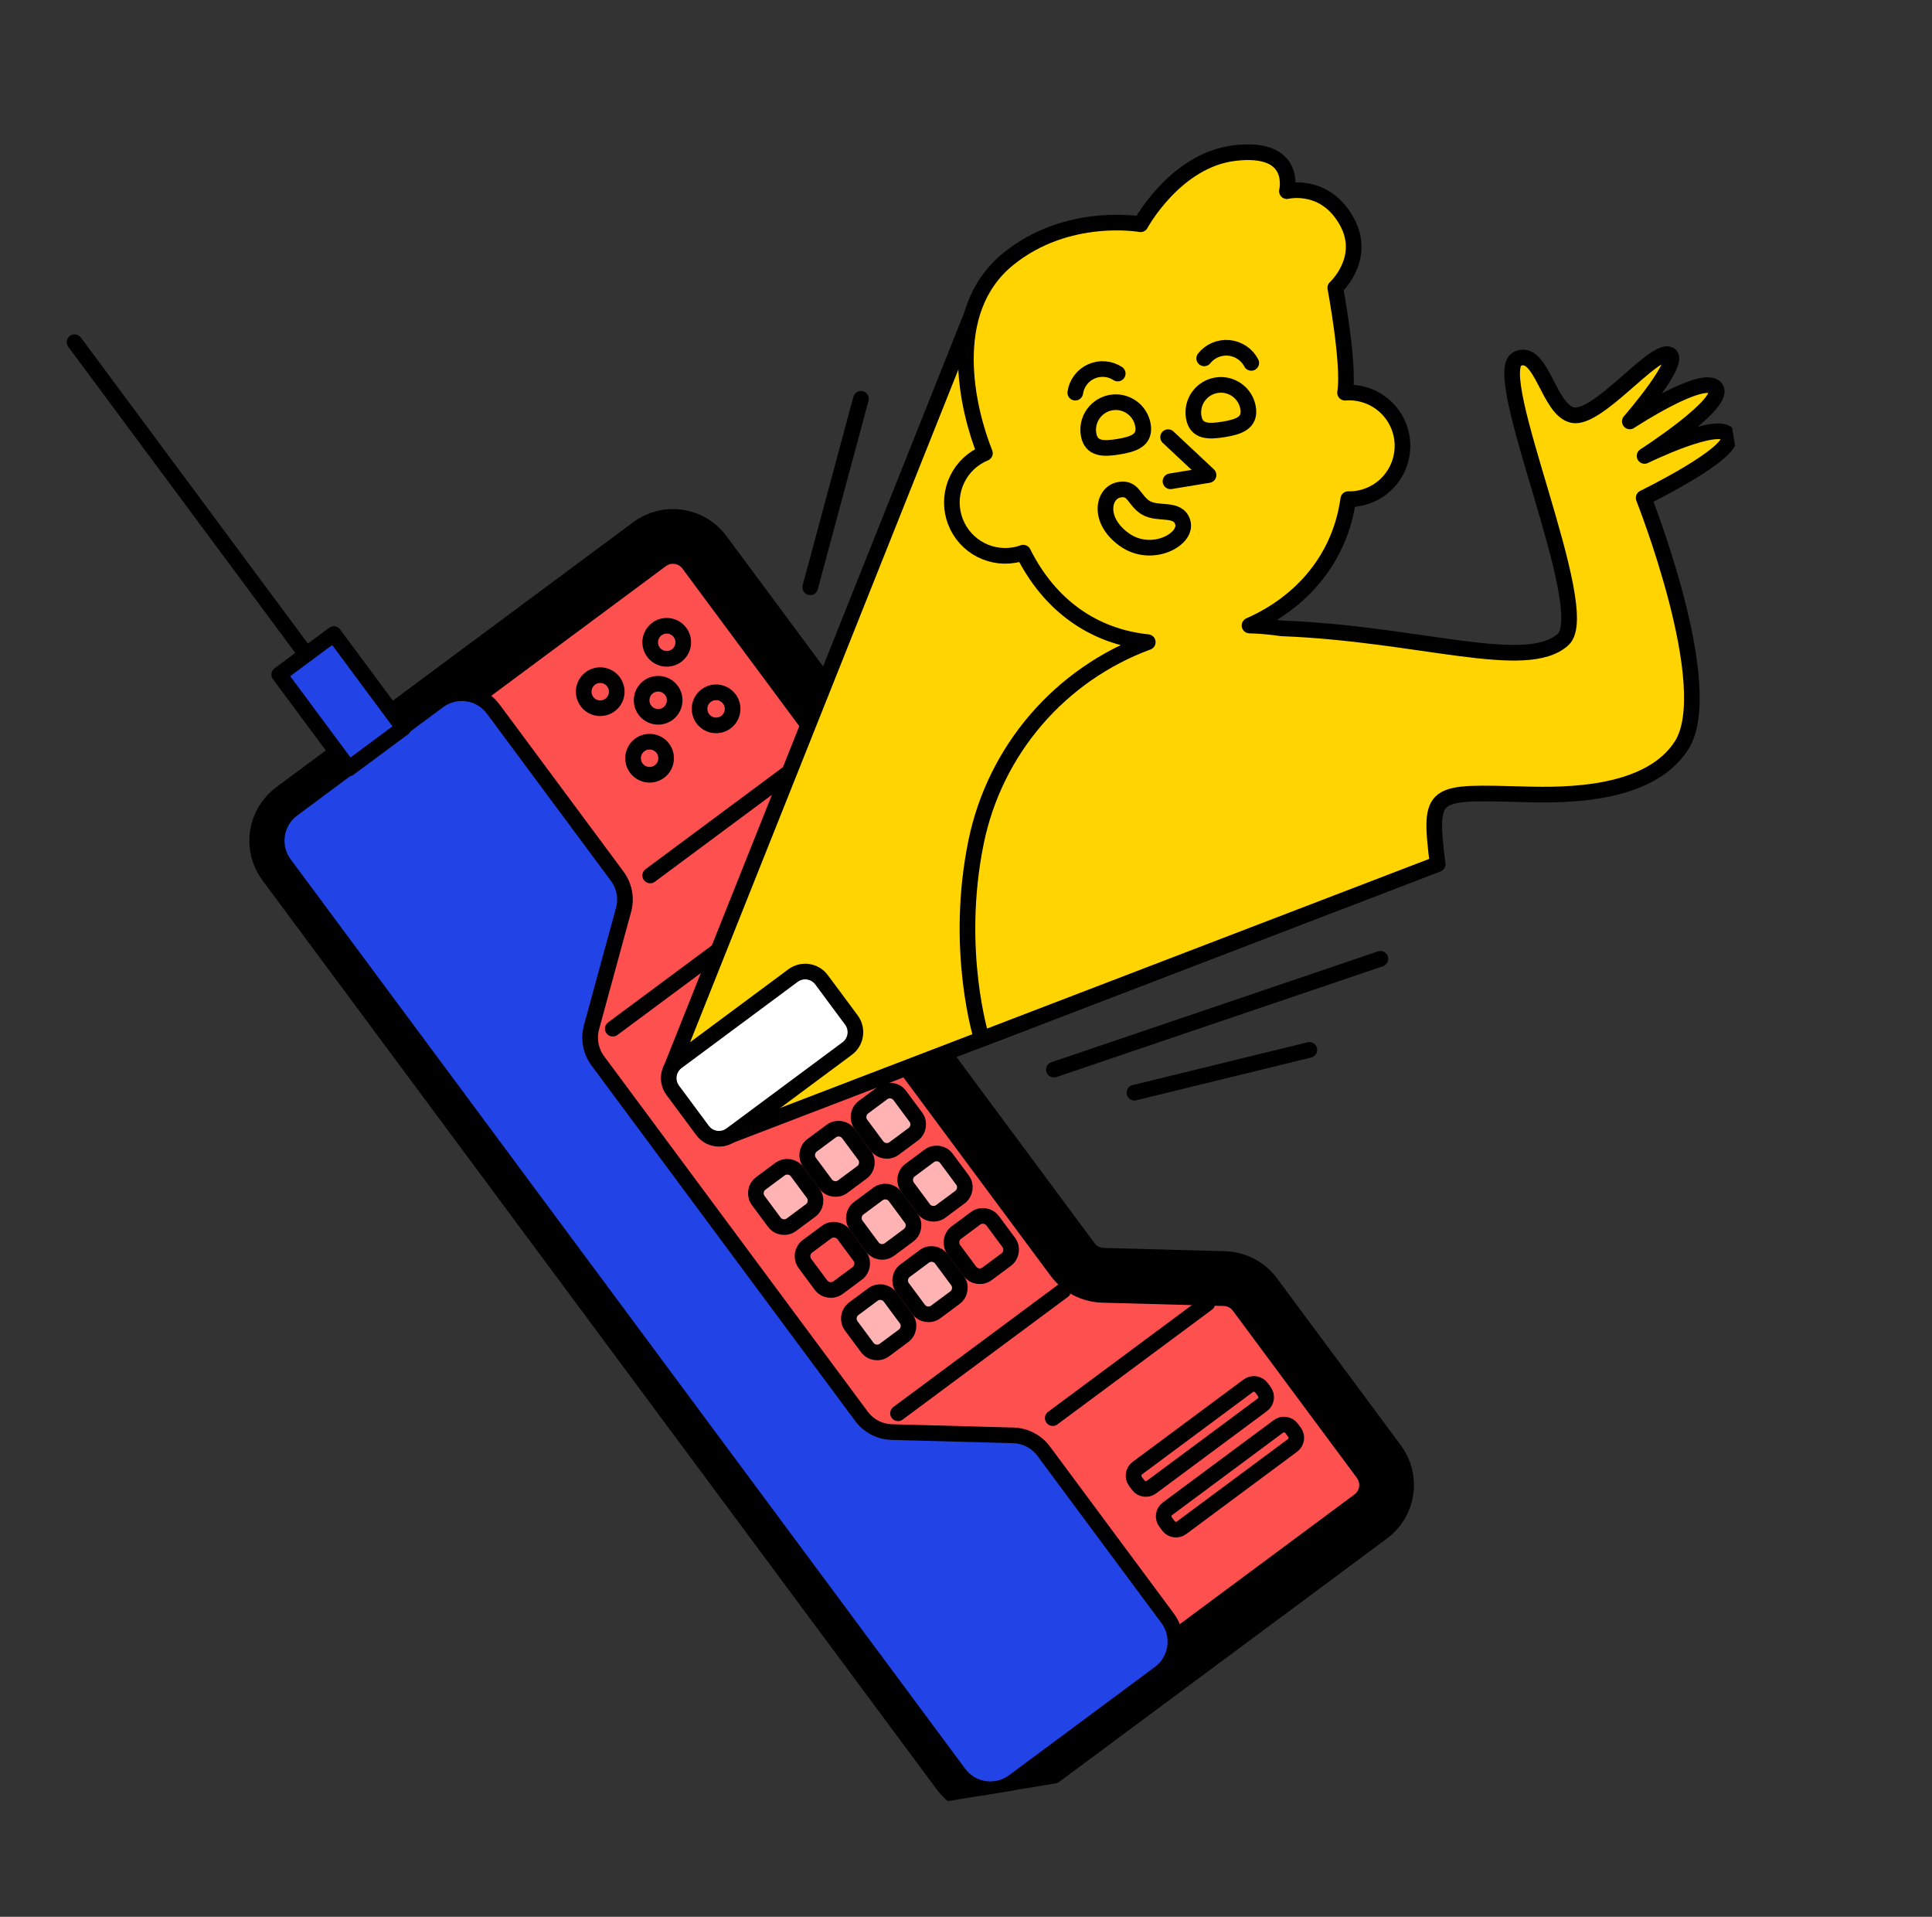 <svg width="247" height="245" viewBox="0 0 247 245" fill="none" xmlns="http://www.w3.org/2000/svg">
<rect x="0" y="0" width="247" height="245" fill="#333333" stroke="none"/>
<g clip-path="url(#clip0)">
<path d="M103.428 115.563L137.125 160.984C137.577 161.593 138.161 162.091 138.833 162.441C139.506 162.791 140.249 162.983 141.006 163.004L156.548 163.428C157.305 163.449 158.048 163.642 158.72 163.991C159.393 164.341 159.977 164.839 160.428 165.448L176.287 186.824C176.679 187.351 176.962 187.951 177.122 188.589C177.282 189.226 177.315 189.889 177.219 190.539C177.123 191.189 176.899 191.814 176.562 192.377C176.224 192.941 175.779 193.433 175.251 193.825L129.599 227.712C129.071 228.103 128.472 228.387 127.834 228.547C127.197 228.707 126.535 228.739 125.885 228.643C125.235 228.547 124.61 228.323 124.046 227.986C123.483 227.648 122.991 227.203 122.6 226.675L36.361 110.435C35.57 109.369 35.235 108.032 35.43 106.72C35.624 105.407 36.331 104.225 37.397 103.434L83.051 69.548C84.116 68.757 85.452 68.422 86.764 68.616C88.077 68.81 89.259 69.518 90.05 70.583L105.907 91.959C106.359 92.568 106.666 93.272 106.806 94.017C106.947 94.762 106.916 95.529 106.716 96.261L102.618 111.255C102.417 111.987 102.386 112.756 102.526 113.502C102.666 114.249 102.975 114.953 103.428 115.563Z" fill="#FF5050" stroke="black" stroke-width="7" stroke-linecap="round" stroke-linejoin="round"/>
<path d="M84.486 91.592C85.637 91.402 86.417 90.315 86.227 89.163C86.038 88.012 84.951 87.232 83.799 87.421C82.648 87.611 81.868 88.698 82.058 89.85C82.248 91.001 83.335 91.781 84.486 91.592Z" fill="#FF5050" stroke="black" stroke-width="2" stroke-linecap="round" stroke-linejoin="round"/>
<path d="M85.584 84.182C86.735 83.992 87.515 82.905 87.325 81.753C87.135 80.602 86.049 79.822 84.897 80.011C83.746 80.201 82.966 81.288 83.156 82.44C83.345 83.591 84.432 84.371 85.584 84.182Z" fill="#FF5050" stroke="black" stroke-width="2" stroke-linecap="round" stroke-linejoin="round"/>
<path d="M83.392 99.001C84.544 98.812 85.323 97.724 85.134 96.573C84.944 95.421 83.857 94.641 82.706 94.831C81.554 95.02 80.775 96.107 80.964 97.259C81.154 98.411 82.241 99.191 83.392 99.001Z" fill="#FF5050" stroke="black" stroke-width="2" stroke-linecap="round" stroke-linejoin="round"/>
<path d="M77.08 90.494C78.231 90.305 79.011 89.218 78.821 88.066C78.632 86.914 77.545 86.134 76.393 86.324C75.242 86.513 74.462 87.601 74.652 88.752C74.841 89.904 75.928 90.684 77.08 90.494Z" fill="#FF5050" stroke="black" stroke-width="2" stroke-linecap="round" stroke-linejoin="round"/>
<path d="M91.892 92.689C93.044 92.499 93.823 91.412 93.634 90.26C93.444 89.109 92.357 88.329 91.206 88.518C90.054 88.708 89.275 89.795 89.464 90.947C89.654 92.098 90.741 92.878 91.892 92.689Z" fill="#FF5050" stroke="black" stroke-width="2" stroke-linecap="round" stroke-linejoin="round"/>
<path d="M76.432 135.599L110.13 181.02C110.581 181.629 111.165 182.127 111.837 182.478C112.51 182.828 113.253 183.021 114.011 183.041L129.552 183.464C130.31 183.485 131.053 183.678 131.725 184.028C132.397 184.378 132.981 184.877 133.433 185.486L149.291 206.861C150.082 207.927 150.417 209.263 150.222 210.576C150.028 211.888 149.321 213.07 148.255 213.861L129.596 227.712C129.068 228.104 128.468 228.388 127.831 228.548C127.194 228.708 126.531 228.74 125.881 228.644C125.232 228.548 124.607 228.324 124.043 227.987C123.48 227.649 122.988 227.203 122.596 226.676L36.358 110.435C35.567 109.37 35.232 108.033 35.426 106.72C35.621 105.408 36.328 104.226 37.393 103.435L56.055 89.584C57.12 88.794 58.456 88.459 59.768 88.653C61.081 88.848 62.262 89.556 63.053 90.621L78.911 111.997C79.363 112.605 79.671 113.309 79.811 114.054C79.951 114.799 79.92 115.566 79.72 116.297L75.624 131.302C75.424 132.032 75.393 132.799 75.533 133.543C75.673 134.288 75.981 134.99 76.432 135.599Z" fill="#2243E5" stroke="black" stroke-width="2" stroke-linecap="round" stroke-linejoin="round"/>
<path d="M83.128 111.898L102.903 97.219" stroke="black" stroke-width="2" stroke-linecap="round" stroke-linejoin="round"/>
<path d="M78.342 131.483L99.459 115.81" stroke="black" stroke-width="2" stroke-linecap="round" stroke-linejoin="round"/>
<path d="M114.807 180.642L135.924 164.967" stroke="black" stroke-width="2" stroke-linecap="round" stroke-linejoin="round"/>
<path d="M134.589 181.259L154.364 166.583" stroke="black" stroke-width="2" stroke-linecap="round" stroke-linejoin="round"/>
<path d="M42.673 81.046L35.703 86.22L44.606 98.219L51.575 93.046L42.673 81.046Z" fill="#2243E5" stroke="black" stroke-width="2" stroke-linecap="round" stroke-linejoin="round"/>
<path d="M39.153 83.659L9.535 43.736" stroke="black" stroke-width="2" stroke-linecap="round" stroke-linejoin="round"/>
<path d="M99.714 149.44L97.267 151.256C96.572 151.773 96.426 152.756 96.943 153.451L98.989 156.21C99.506 156.906 100.488 157.051 101.184 156.535L103.631 154.719C104.326 154.203 104.472 153.22 103.955 152.524L101.909 149.765C101.392 149.069 100.41 148.924 99.714 149.44Z" fill="#FFB3B3" stroke="black" stroke-width="2" stroke-linecap="round" stroke-linejoin="round"/>
<path d="M106.277 144.569L103.83 146.385C103.134 146.902 102.989 147.884 103.505 148.58L105.552 151.339C106.068 152.035 107.051 152.18 107.746 151.664L110.193 149.848C110.889 149.331 111.034 148.349 110.518 147.653L108.471 144.894C107.955 144.198 106.972 144.053 106.277 144.569Z" fill="#FFB3B3" stroke="black" stroke-width="2" stroke-linecap="round" stroke-linejoin="round"/>
<path d="M112.839 139.698L110.392 141.514C109.697 142.031 109.551 143.013 110.068 143.709L112.114 146.468C112.631 147.164 113.613 147.309 114.309 146.793L116.756 144.977C117.451 144.46 117.597 143.478 117.08 142.782L115.034 140.023C114.517 139.327 113.535 139.182 112.839 139.698Z" fill="#FFB3B3" stroke="black" stroke-width="2" stroke-linecap="round" stroke-linejoin="round"/>
<path d="M105.679 157.481L103.232 159.297C102.537 159.814 102.391 160.797 102.907 161.492L104.954 164.251C105.47 164.947 106.453 165.093 107.149 164.576L109.595 162.76C110.291 162.244 110.436 161.261 109.92 160.565L107.873 157.806C107.357 157.11 106.375 156.965 105.679 157.481Z" fill="#FF5050" stroke="black" stroke-width="2" stroke-linecap="round" stroke-linejoin="round"/>
<path d="M112.242 152.609L109.795 154.425C109.099 154.942 108.954 155.924 109.47 156.62L111.517 159.379C112.033 160.075 113.015 160.22 113.711 159.704L116.158 157.888C116.854 157.371 116.999 156.389 116.483 155.693L114.436 152.934C113.92 152.238 112.937 152.093 112.242 152.609Z" fill="#FFB3B3" stroke="black" stroke-width="2" stroke-linecap="round" stroke-linejoin="round"/>
<path d="M118.804 147.739L116.357 149.555C115.662 150.072 115.516 151.054 116.032 151.75L118.079 154.509C118.595 155.205 119.578 155.35 120.274 154.834L122.72 153.018C123.416 152.501 123.561 151.519 123.045 150.823L120.999 148.064C120.482 147.368 119.5 147.223 118.804 147.739Z" fill="#FFB3B3" stroke="black" stroke-width="2" stroke-linecap="round" stroke-linejoin="round"/>
<path d="M111.601 165.46L109.154 167.276C108.458 167.792 108.313 168.775 108.829 169.471L110.876 172.23C111.392 172.925 112.375 173.071 113.07 172.555L115.517 170.738C116.213 170.222 116.358 169.239 115.842 168.543L113.795 165.785C113.279 165.089 112.297 164.943 111.601 165.46Z" fill="#FFB3B3" stroke="black" stroke-width="2" stroke-linecap="round" stroke-linejoin="round"/>
<path d="M118.163 160.59L115.717 162.406C115.021 162.922 114.876 163.905 115.392 164.601L117.439 167.359C117.955 168.055 118.937 168.201 119.633 167.685L122.08 165.868C122.775 165.352 122.921 164.369 122.404 163.673L120.358 160.915C119.842 160.219 118.859 160.073 118.163 160.59Z" fill="#FFB3B3" stroke="black" stroke-width="2" stroke-linecap="round" stroke-linejoin="round"/>
<path d="M159.584 177.125L145.409 187.647C144.872 188.045 144.76 188.803 145.158 189.34L145.52 189.827C145.918 190.363 146.675 190.476 147.212 190.077L161.387 179.555C161.923 179.157 162.035 178.399 161.637 177.863L161.276 177.376C160.878 176.839 160.12 176.727 159.584 177.125Z" fill="#FF5050" stroke="black" stroke-width="2" stroke-linecap="round" stroke-linejoin="round"/>
<path d="M163.435 182.32L149.26 192.842C148.724 193.24 148.612 193.997 149.01 194.534L149.371 195.021C149.769 195.558 150.527 195.67 151.063 195.272L165.238 184.75C165.775 184.352 165.887 183.594 165.489 183.057L165.128 182.57C164.729 182.034 163.972 181.921 163.435 182.32Z" fill="#FF5050" stroke="black" stroke-width="2" stroke-linecap="round" stroke-linejoin="round"/>
<path d="M124.722 155.72L122.275 157.536C121.58 158.052 121.434 159.035 121.95 159.731L123.997 162.489C124.513 163.185 125.496 163.331 126.192 162.814L128.638 160.998C129.334 160.482 129.479 159.499 128.963 158.803L126.916 156.045C126.4 155.349 125.418 155.203 124.722 155.72Z" fill="#FF5050" stroke="black" stroke-width="2" stroke-linecap="round" stroke-linejoin="round"/>
<path d="M85.723 136.792L125.331 37.492L156.278 86.959L183.785 110.445L92.489 145.467" fill="#FFD400"/>
<path d="M85.723 136.792L125.331 37.492L156.278 86.959L183.786 110.445L92.489 145.467" stroke="black" stroke-width="2" stroke-linecap="round" stroke-linejoin="round"/>
<path d="M101.385 124.695L86.548 135.708C85.391 136.567 85.149 138.201 86.008 139.358L89.82 144.497C90.679 145.654 92.313 145.896 93.47 145.038L108.307 134.024C109.464 133.166 109.705 131.531 108.847 130.374L105.034 125.235C104.176 124.078 102.542 123.836 101.385 124.695Z" fill="white" stroke="black" stroke-width="2" stroke-linecap="round" stroke-linejoin="round"/>
<path d="M210.135 63.641C210.135 63.641 219.738 87.827 214.978 95.278C210.826 101.781 199.938 101.654 195.053 101.53C183.029 101.226 182.648 100.91 183.791 110.439L125.52 132.795C125.52 132.795 121.932 121.53 124.799 107.572C125.99 101.808 128.63 96.443 132.468 91.982C136.307 87.521 141.218 84.112 146.739 82.076C139.738 81.347 134.162 77.34 130.814 70.637C130.428 70.782 130.028 70.888 129.621 70.954C127.969 71.228 126.274 70.883 124.86 69.986C123.445 69.089 122.41 67.703 121.953 66.091C121.495 64.48 121.646 62.757 122.378 61.25C123.109 59.743 124.37 58.559 125.919 57.922C123.764 52.553 120.584 39.813 128.932 33.08C136.491 26.977 145.82 28.663 145.82 28.663C145.82 28.663 150.248 20.463 157.839 19.565C165.985 18.59 164.525 24.433 164.525 24.433C164.525 24.433 169.453 23.215 172.243 28.413C174.751 33.116 170.713 36.784 170.713 36.784C170.713 36.784 172.564 46.631 171.96 50.194C173.71 50.058 175.444 50.602 176.803 51.714C178.162 52.825 179.039 54.418 179.253 56.161C179.466 57.903 178.999 59.661 177.949 61.067C176.899 62.474 175.347 63.421 173.616 63.711C173.205 63.781 172.787 63.809 172.37 63.795C171.349 71.244 166.54 76.963 159.747 79.948C161.135 79.987 162.52 80.112 163.893 80.322L163.919 80.317C181.359 80.978 195.172 85.985 199.831 81.74C203.945 78.018 190.162 47.658 194.005 45.86C197.077 44.422 197.965 52.489 201.105 53.069C204.244 53.649 211.252 44.767 213.31 45.281C215.314 45.777 208.742 53.44 208.365 53.863C208.818 53.572 217.724 47.761 219.307 49.571C220.938 51.415 210.255 58.275 210.255 58.275C210.255 58.275 219.921 53.544 221.014 55.678C222.107 57.811 210.135 63.641 210.135 63.641Z" fill="#FFD400" stroke="black" stroke-width="2" stroke-linecap="round" stroke-linejoin="round"/>
<path d="M146.125 54.359C146.441 56.282 144.924 56.777 143.002 57.094C141.08 57.41 139.483 57.427 139.167 55.504C139.015 54.581 139.236 53.636 139.781 52.876C140.326 52.116 141.15 51.604 142.073 51.452C142.995 51.3 143.941 51.521 144.701 52.066C145.46 52.611 145.973 53.436 146.125 54.359Z" fill="#FFD400" stroke="black" stroke-width="2" stroke-linecap="round" stroke-linejoin="round"/>
<path d="M137.47 50.19C137.555 49.602 137.787 49.046 138.144 48.572C138.501 48.098 138.972 47.721 139.513 47.478C140.054 47.234 140.648 47.131 141.24 47.178C141.831 47.224 142.401 47.42 142.897 47.746" fill="#FFD400"/>
<path d="M137.47 50.19C137.555 49.602 137.787 49.046 138.144 48.572C138.501 48.098 138.972 47.721 139.513 47.478C140.054 47.234 140.648 47.131 141.24 47.178C141.831 47.224 142.401 47.42 142.897 47.746" stroke="black" stroke-width="2" stroke-linecap="round" stroke-linejoin="round"/>
<path d="M159.969 46.383C159.691 45.851 159.284 45.397 158.786 45.062C158.288 44.727 157.714 44.522 157.116 44.464C156.519 44.407 155.917 44.5 155.364 44.734C154.811 44.969 154.326 45.337 153.952 45.807" fill="#FFD400"/>
<path d="M159.969 46.383C159.691 45.851 159.284 45.397 158.786 45.062C158.288 44.727 157.714 44.522 157.116 44.464C156.519 44.407 155.917 44.5 155.364 44.734C154.811 44.969 154.326 45.337 153.952 45.807" stroke="black" stroke-width="2" stroke-linecap="round" stroke-linejoin="round"/>
<path d="M159.566 52.146C159.883 54.069 158.364 54.565 156.443 54.881C154.523 55.197 152.926 55.22 152.608 53.291C152.456 52.369 152.677 51.423 153.222 50.663C153.767 49.903 154.591 49.391 155.514 49.239C156.437 49.087 157.382 49.308 158.142 49.853C158.902 50.398 159.414 51.223 159.566 52.146Z" fill="#FFD400" stroke="black" stroke-width="2" stroke-linecap="round" stroke-linejoin="round"/>
<path d="M149.338 55.877L154.507 60.718L149.643 61.519" fill="#FFD400"/>
<path d="M149.338 55.877L154.507 60.718L149.643 61.519" stroke="black" stroke-width="2" stroke-linecap="round" stroke-linejoin="round"/>
<path d="M146.441 64.87C148.051 65.875 150.578 64.783 151.204 66.735C151.907 68.928 147.212 71.479 143.72 68.957C140.305 66.492 141.012 63.099 142.963 62.628C144.915 62.157 144.936 63.931 146.441 64.87Z" fill="#FFD400" stroke="black" stroke-width="2" stroke-linecap="round" stroke-linejoin="round"/>
<path d="M134.735 136.718L176.485 122.552" stroke="black" stroke-width="2" stroke-linecap="round" stroke-linejoin="round"/>
<path d="M145.036 139.663L167.402 134.194" stroke="black" stroke-width="2" stroke-linecap="round" stroke-linejoin="round"/>
<path d="M103.584 75.064L110.069 50.976" stroke="black" stroke-width="2" stroke-linecap="round" stroke-linejoin="round"/>
</g>
<defs>
<clipPath id="clip0">
<rect width="215.303" height="212.329" fill="white" transform="translate(0 34.976) rotate(-9.349)"/>
</clipPath>
</defs>
</svg>
